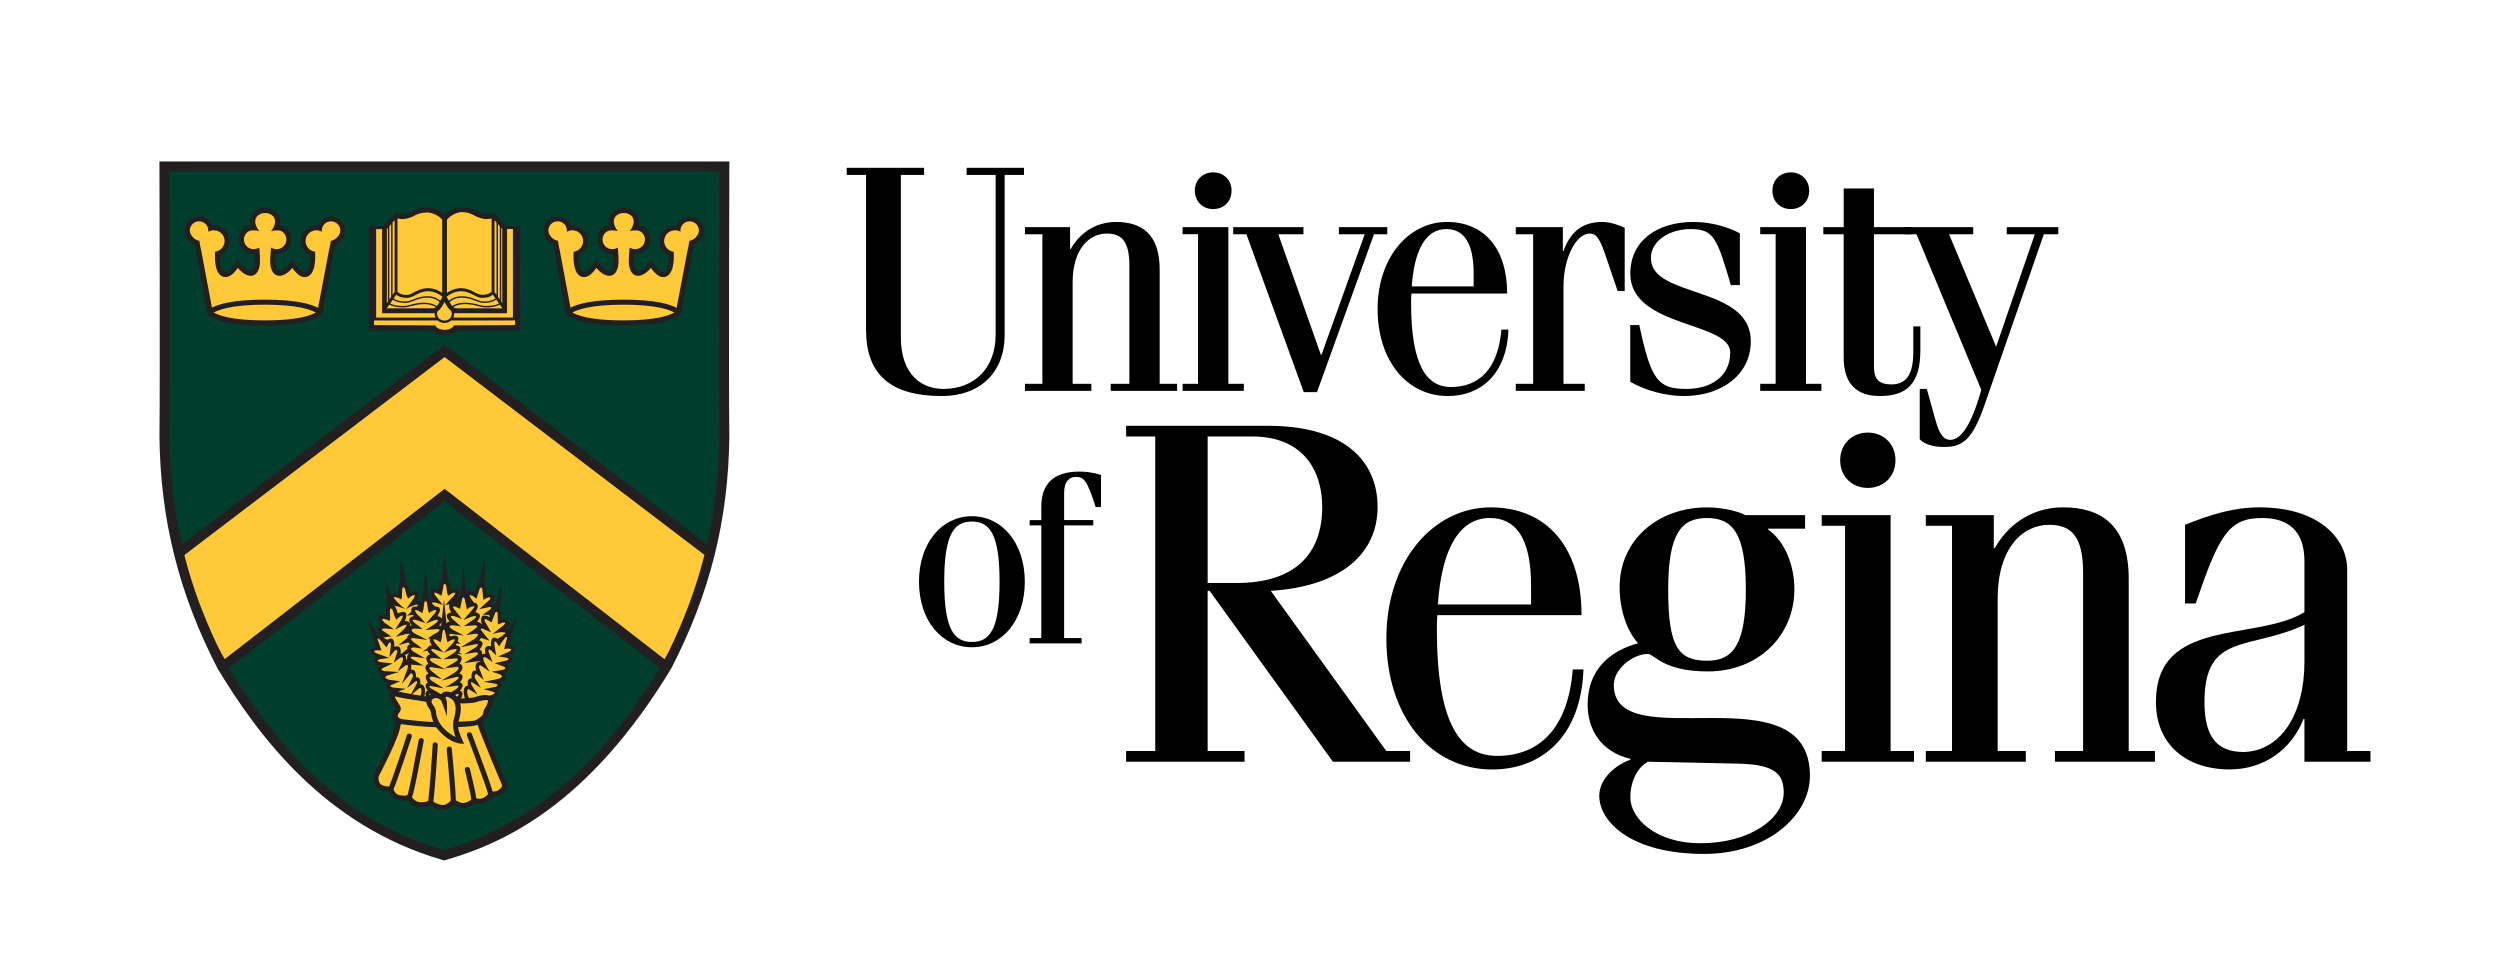 <?xml version="1.0" encoding="UTF-8" standalone="no"?>
<!DOCTYPE svg PUBLIC "-//W3C//DTD SVG 1.1//EN" "http://www.w3.org/Graphics/SVG/1.1/DTD/svg11.dtd">
<!-- Created with Vectornator (http://vectornator.io/) -->
<svg height="100%" stroke-miterlimit="10" style="fill-rule:nonzero;clip-rule:evenodd;stroke-linecap:round;stroke-linejoin:round;" version="1.1" viewBox="0 0 1023.05 391.838" width="100%" xml:space="preserve" xmlns="http://www.w3.org/2000/svg" xmlns:vectornator="http://vectornator.io" xmlns:xlink="http://www.w3.org/1999/xlink">
<defs/>
<g id="layer1" vectornator:layerName="layer1">
<g opacity="1">
<path d="M298.468 66.069L65.248 66.069L65.252 68.092C65.257 68.932 65.541 154.966 65.252 178.84C65.657 212.821 73.214 242.932 89.061 273.625C105.363 300.564 132.657 337.979 181.18 351.945L181.736 352.102L182.293 351.945C205.661 345.218 240.669 329.775 274.72 273.493C290.517 242.876 298.064 212.79 298.458 178.784C298.165 154.591 298.454 68.876 298.458 68.087L298.468 66.069Z" fill="#231f20" fill-rule="nonzero" opacity="1" stroke="none"/>
<path d="M181.939 205.122L93.76 273.407L93.679 273.478L93.735 273.559C118.965 314.565 146.097 337.499 181.701 347.908L181.731 347.908L181.762 347.908C228.251 334.297 254.387 298.925 270.001 273.508L270.052 273.417L182 205.168L181.939 205.122Z" fill="#003d2c" fill-rule="nonzero" opacity="1" stroke="none"/>
<path d="M289.313 222.811L289.348 222.644C292.596 208.521 294.255 194.176 294.432 178.795C294.154 155.33 294.417 73.676 294.422 70.211L294.422 70.1L69.279 70.1L69.279 70.211C69.324 84.506 69.542 156.928 69.279 178.85C69.456 194.227 71.12 208.567 74.377 222.714L74.413 222.871L181.934 141.076L289.171 222.714L289.313 222.811Z" fill="#003d2c" fill-rule="nonzero" opacity="1" stroke="none"/>
<path d="M288.276 227.166L288.291 227.095L181.938 146.124L75.54 227.064L75.49 227.115L75.495 227.186C75.52 227.333 75.545 227.51 75.575 227.682C77.234 234.111 79.288 240.625 81.671 247.054C85.297 256.569 89.217 265.213 91.888 269.609L91.959 269.715L181.938 200.034L271.826 269.695L271.927 269.765L271.993 269.664C272.418 268.961 272.878 268.142 273.369 267.226C279.955 253.802 284.831 240.691 288.275 227.166" fill="#ffc937" fill-rule="nonzero" opacity="1" stroke="none"/>
<path d="M212.864 92.573L207.088 92.528L202.065 87.096L201.519 87.267C199.501 87.874 198.074 87.743 195.879 86.838C193.416 85.442 191.57 84.915 189.061 84.915C186.587 84.915 183.704 86.2 181.924 87.996C180.138 86.205 177.26 84.915 174.787 84.915C172.278 84.915 170.432 85.442 168.069 86.792C165.702 87.778 164.347 87.885 162.328 87.273L161.782 87.101L156.744 92.558L150.978 92.579L150.974 135.118L176.988 135.234C177.858 136.321 179.734 137.07 181.93 137.07C184.125 137.07 186.006 136.321 186.866 135.234L212.875 135.118L212.864 92.573Z" fill="#231f20" fill-rule="nonzero" opacity="1" stroke="none"/>
<path d="M169.44 119.619C170.826 118.891 172.561 117.986 174.969 117.925C177.538 117.854 179.703 118.962 180.952 119.862L180.952 89.918C179.673 88.259 176.941 86.949 174.787 86.949C172.591 86.949 171.039 87.389 168.853 88.638C166.304 89.711 164.675 89.883 162.657 89.432L162.657 119.427C163.694 120.262 164.473 120.707 166.618 120.707C167.523 120.702 168.413 120.161 169.44 119.619" fill="#ffc937" fill-rule="nonzero" opacity="1" stroke="none"/>
<path d="M161.079 122.143C162.318 123.003 164.078 123.448 166.142 123.357C167.118 123.312 168.054 122.948 169.132 122.523C170.619 121.936 172.308 121.273 174.68 121.213C177.629 121.152 179.359 122.336 180.158 123.069C180.209 122.988 180.26 122.892 180.3 122.811C180.548 122.351 180.791 121.921 181.028 121.536L181.028 121.405C180.032 120.596 177.781 119.109 174.999 119.195C172.859 119.24 171.337 120.044 169.991 120.747C168.874 121.334 167.811 121.896 166.623 121.896C164.387 121.896 163.315 121.486 162.151 120.601L161.079 122.143Z" fill="#ffc937" fill-rule="nonzero" opacity="1" stroke="none"/>
<path d="M194.402 119.695C195.434 120.236 196.319 120.626 197.224 120.626C199.359 120.626 200.148 120.252 201.18 119.422L201.18 89.427C199.167 89.877 197.493 89.685 195.09 88.689C192.804 87.394 191.251 86.792 189.061 86.792C186.906 86.792 184.174 88.264 182.895 89.923L182.895 119.867C184.139 118.957 186.294 117.864 188.873 117.93C191.286 117.986 193.016 118.972 194.402 119.695" fill="#ffc937" fill-rule="nonzero" opacity="1" stroke="none"/>
<path d="M153.937 93.732L153.937 129.963L178.191 129.963C178.105 129.751 178.039 129.518 177.983 129.28C177.913 129.002 177.862 128.704 177.862 128.39C177.862 128.264 177.872 128.208 177.887 128.082C177.74 128.112 177.594 128.152 177.437 128.158L156.355 128.203L156.355 93.732L153.937 93.732Z" fill="#ffc937" fill-rule="nonzero" opacity="1" stroke="none"/>
<path d="M158.312 124.035L158.727 123.428L158.727 93.246L158.312 93.722L158.312 124.035Z" fill="#ffc937" fill-rule="nonzero" opacity="1" stroke="none"/>
<path d="M185.707 133.216L185.743 133.155L210.795 133.034L210.795 131.127L184.62 131.147C183.896 131.789 182.94 132.189 181.878 132.189C180.821 132.189 179.86 131.789 179.142 131.147L153.057 131.147L153.057 133.039L178.105 133.16L178.196 133.292C178.636 134.253 180.138 134.961 181.929 134.961C183.775 134.961 185.313 134.212 185.707 133.216" fill="#ffc937" fill-rule="nonzero" opacity="1" stroke="none"/>
<path d="M185.545 129.963L209.905 129.948L209.905 93.717L207.493 93.717L207.493 128.203L186.441 128.158C186.233 128.153 186.046 128.102 185.859 128.061C185.88 128.203 185.894 128.264 185.894 128.39C185.894 128.785 185.808 129.159 185.692 129.513C185.646 129.67 185.601 129.812 185.545 129.963" fill="#ffc937" fill-rule="nonzero" opacity="1" stroke="none"/>
<path d="M158.312 126.185L177.407 126.149C177.725 126.134 178.039 125.962 178.342 125.694C177.594 125.193 175.94 124.384 173.219 124.465C171.003 124.521 169.521 124.92 168.216 125.269C167.139 125.553 166.213 125.8 165.115 125.8C162.435 125.8 160.523 125.391 159.334 124.642L158.307 126.109L158.307 126.185L158.312 126.185Z" fill="#ffc937" fill-rule="nonzero" opacity="1" stroke="none"/>
<path d="M182.814 121.536C183.057 121.921 183.294 122.351 183.537 122.811C183.588 122.902 183.638 122.993 183.689 123.074C184.493 122.341 186.233 121.167 189.162 121.223C191.539 121.273 193.223 121.936 194.716 122.523C195.793 122.948 196.729 123.312 197.7 123.352C199.789 123.448 201.534 123.003 202.768 122.143L201.686 120.606C200.527 121.481 199.46 121.891 197.224 121.891C196.031 121.891 194.974 121.334 193.851 120.742C192.505 120.044 190.978 119.235 188.843 119.184C186.086 119.083 183.82 120.591 182.814 121.395L182.814 121.536Z" fill="#ffc937" fill-rule="nonzero" opacity="1" stroke="none"/>
<path d="M181.924 123.565C181.909 123.595 181.888 123.625 181.873 123.666C181.15 124.991 180.29 126.544 179.086 127.353C178.945 127.672 178.853 128.021 178.853 128.39C178.853 129.938 180.214 131.192 181.873 131.192C183.542 131.192 184.898 129.938 184.898 128.39C184.898 127.97 184.787 127.581 184.599 127.227C183.477 126.387 182.662 124.925 181.969 123.656C181.959 123.625 181.939 123.595 181.924 123.565" fill="#ffc937" fill-rule="nonzero" opacity="1" stroke="none"/>
<path d="M161.474 119.498L161.474 90.135L160.659 91.061L160.659 120.671L161.474 119.498Z" fill="#ffc937" fill-rule="nonzero" opacity="1" stroke="none"/>
<path d="M165.115 125.214C166.137 125.214 167.027 124.976 168.064 124.693C169.4 124.334 170.912 123.924 173.208 123.863C176.218 123.813 177.983 124.718 178.772 125.259C179.162 124.789 179.526 124.207 179.87 123.605C179.197 122.968 177.553 121.749 174.706 121.815C172.435 121.87 170.801 122.513 169.354 123.074C168.226 123.519 167.25 123.909 166.178 123.944C163.972 124.045 162.096 123.555 160.75 122.624L159.683 124.151C160.755 124.844 162.551 125.214 165.115 125.214" fill="#ffc937" fill-rule="nonzero" opacity="1" stroke="none"/>
<path d="M160.067 121.526L160.067 91.729L159.324 92.579L159.324 122.578L160.067 121.526Z" fill="#ffc937" fill-rule="nonzero" opacity="1" stroke="none"/>
<path d="M198.732 125.806C197.634 125.806 196.714 125.553 195.631 125.269C194.321 124.915 192.844 124.521 190.634 124.465C187.907 124.394 186.258 125.204 185.51 125.694C185.818 125.962 186.137 126.134 186.466 126.149L205.54 126.185L205.54 126.109L204.513 124.637C203.33 125.401 201.418 125.806 198.732 125.806" fill="#ffc937" fill-rule="nonzero" opacity="1" stroke="none"/>
<path d="M205.54 124.03L205.54 93.722L205.115 93.246L205.115 123.428L205.54 124.03Z" fill="#ffc937" fill-rule="nonzero" opacity="1" stroke="none"/>
<path d="M204.518 122.578L204.518 92.579L203.78 91.729L203.78 121.521L204.518 122.578Z" fill="#ffc937" fill-rule="nonzero" opacity="1" stroke="none"/>
<path d="M197.68 123.944C196.607 123.904 195.626 123.519 194.503 123.074C193.062 122.513 191.418 121.87 189.152 121.82C186.324 121.749 184.66 122.973 183.992 123.615C184.326 124.207 184.695 124.784 185.085 125.249C185.874 124.708 187.649 123.782 190.649 123.863C192.935 123.924 194.453 124.334 195.788 124.693C196.825 124.971 197.715 125.214 198.737 125.214C201.296 125.214 203.092 124.844 204.179 124.157L203.107 122.629C201.757 123.56 199.86 124.035 197.68 123.944" fill="#ffc937" fill-rule="nonzero" opacity="1" stroke="none"/>
<path d="M203.188 120.666L203.188 91.056L202.369 90.135L202.369 119.498L203.188 120.666Z" fill="#ffc937" fill-rule="nonzero" opacity="1" stroke="none"/>
<path d="M135.48 88.578C133.011 88.578 130.902 90.11 130.062 92.27C129.87 92.25 129.673 92.24 129.476 92.24C128.57 92.24 127.71 92.422 126.926 92.761C126.279 93.039 125.682 93.418 125.166 93.884C125.131 93.919 125.09 93.954 125.055 93.99C123.805 95.153 123.032 96.812 123.032 98.633C123.032 99.64 123.264 100.591 123.679 101.44C124.362 102.831 125.545 103.939 126.982 104.536C127.043 108.542 126.152 111.041 124.974 111.354C123.962 111.633 122.551 110.419 120.862 107.905C120.472 107.328 120.083 106.681 119.693 105.973C119.294 106.676 118.874 107.303 118.464 107.869C116.78 110.11 114.923 111.132 114.003 110.813C113.204 110.53 112.662 109.139 112.576 107.161C112.551 106.514 112.576 105.821 112.647 105.092L112.658 105.087C112.683 104.794 112.759 104.374 112.774 104.086L112.774 104.066L112.778 104.005L112.778 104.005L112.844 104.015C113.36 104.086 113.921 104.056 114.503 103.924C114.609 103.894 114.715 103.863 114.816 103.833C115.363 103.671 115.919 103.428 116.45 103.1C117.821 102.255 118.524 101.076 118.873 99.953C119.273 98.694 119.212 97.515 119.156 96.994C119.01 95.588 118.175 93.782 116.627 92.933C116.207 92.7 115.449 92.402 114.564 92.25L114.493 92.24L114.507 92.169C114.846 90.788 114.674 89.352 114.022 88.132C113.415 86.999 112.494 86.19 111.128 85.578C110.41 85.26 109.545 85.108 108.498 85.098C107.446 85.108 106.581 85.26 105.863 85.578C104.492 86.19 103.567 86.999 102.965 88.132C102.317 89.352 102.14 90.788 102.479 92.169L102.494 92.24L102.428 92.25C101.538 92.397 100.779 92.695 100.355 92.928C98.812 93.782 97.972 95.588 97.826 96.994C97.775 97.515 97.719 98.694 98.109 99.953C98.463 101.076 99.161 102.26 100.532 103.1C101.118 103.464 101.74 103.732 102.347 103.894C102.423 103.914 102.494 103.924 102.565 103.944C103.111 104.061 103.642 104.081 104.133 104.015L104.163 104.005L104.199 104.005L104.204 104.076C104.214 104.243 104.219 104.399 104.229 104.566C104.239 104.698 104.244 104.819 104.249 104.956C104.305 105.674 104.366 106.499 104.34 107.161C104.259 109.134 103.713 110.525 102.919 110.808C102.003 111.127 100.137 110.11 98.463 107.864C98.048 107.308 97.628 106.676 97.224 105.968C96.834 106.676 96.45 107.323 96.065 107.9C94.371 110.419 92.96 111.628 91.953 111.349C90.769 111.036 89.879 108.537 89.94 104.531C91.381 103.934 92.565 102.826 93.248 101.435C93.668 100.591 93.9 99.635 93.9 98.628C93.9 96.802 93.121 95.148 91.872 93.985C91.837 93.949 91.796 93.914 91.761 93.879C91.245 93.413 90.648 93.034 90.001 92.756C89.216 92.422 88.352 92.235 87.446 92.235C87.249 92.235 87.057 92.245 86.864 92.265C86.025 90.1 83.91 88.573 81.442 88.573C78.24 88.573 75.64 91.157 75.64 94.324C75.64 96.924 77.385 99.584 79.778 100.297L84.431 126.261L84.765 128.426L84.765 128.456C85.226 129.053 89.09 133.175 108.286 133.175L108.29 133.175L108.3 133.175C127.602 133.175 131.461 129.012 131.891 128.456L131.902 128.451C131.902 128.446 131.902 128.446 131.902 128.446C131.902 128.436 131.906 128.436 131.906 128.436L131.906 128.436C132.017 127.753 132.128 127.075 132.245 126.398C133.868 117.546 135.497 109.149 137.126 100.297C139.604 99.443 141.263 96.737 141.263 94.324C141.284 90.92 137.955 88.578 135.477 88.578" fill="#231f20" fill-rule="nonzero" opacity="1" stroke="none"/>
<path d="M129.198 127.905C127.316 126.797 121.934 124.683 108.378 124.683C94.812 124.683 89.4 126.797 87.493 127.905C89.375 129.012 94.757 131.122 108.307 131.122C121.878 131.122 127.296 129.012 129.198 127.905" fill="#ffc937" fill-rule="nonzero" opacity="1" stroke="none"/>
<path d="M134.61 102.508L135.055 100.53L135.379 98.542C137.265 98.33 139.268 96.261 139.268 94.329C139.268 92.26 137.569 90.576 135.48 90.576C133.952 90.576 132.637 91.476 132.04 92.766C131.818 93.246 131.691 93.767 131.691 94.329C131.691 94.511 131.702 94.683 131.732 94.85C131.12 94.501 130.422 94.283 129.673 94.253C129.607 94.248 129.547 94.243 129.471 94.243C128.763 94.243 128.095 94.41 127.488 94.708C126.81 95.047 126.223 95.563 125.793 96.19C125.318 96.888 125.04 97.728 125.04 98.638C125.04 100.09 125.753 101.38 126.851 102.184C127.453 102.614 128.166 102.907 128.94 103.003C128.985 103.696 129.005 104.369 129.005 105.017C129.005 105.583 128.985 106.139 128.95 106.671C128.596 111.471 126.881 112.922 125.505 113.292C125.247 113.362 124.974 113.398 124.665 113.398C123.345 113.398 121.762 112.609 119.612 109.64C118.034 111.592 116.062 112.872 114.382 112.872C114.023 112.872 113.664 112.811 113.32 112.695C111.656 112.108 110.675 110.171 110.563 107.242C110.533 106.554 110.553 105.831 110.619 105.077L110.629 105.077C110.634 105.006 110.655 104.824 110.66 104.759C110.681 104.324 110.716 103.863 110.756 103.352C110.77 103.201 110.781 103.049 110.796 102.882L110.923 101.304C110.993 101.349 111.069 101.39 111.15 101.445C111.444 101.597 111.833 101.769 112.298 101.865C112.607 101.936 112.946 101.977 113.32 101.966C113.366 101.966 113.411 101.966 113.457 101.956C113.841 101.936 114.605 101.82 115.374 101.334C115.875 101.036 116.33 100.555 116.669 99.958C117.104 99.184 117.321 98.213 117.109 97.212C117.098 97.131 116.709 95.386 115.182 94.622C114.504 94.288 113.882 94.278 113.158 94.278C112.405 94.268 111.651 94.379 110.928 94.597C111.413 94.02 111.808 93.378 112.101 92.695C112.298 92.23 112.602 91.511 112.577 90.651C112.566 90.373 112.551 89.766 112.213 89.114C112.177 89.043 112.071 88.846 111.889 88.613C111.535 88.168 111.019 87.793 110.311 87.48C109.85 87.288 109.264 87.176 108.515 87.166C107.761 87.177 107.17 87.288 106.714 87.48C106.001 87.793 105.49 88.163 105.131 88.613C104.949 88.841 104.843 89.043 104.812 89.114C104.474 89.761 104.458 90.373 104.448 90.651C104.423 91.506 104.732 92.23 104.924 92.695C105.212 93.383 105.607 94.02 106.097 94.597C105.364 94.379 104.615 94.268 103.851 94.278C103.133 94.278 102.516 94.288 101.838 94.622C100.311 95.386 99.921 97.131 99.911 97.212C99.699 98.218 99.911 99.184 100.351 99.958C100.68 100.555 101.145 101.036 101.641 101.334C102.415 101.82 103.174 101.936 103.558 101.956C103.593 101.956 103.634 101.956 103.664 101.966C103.978 101.977 104.276 101.956 104.549 101.896C105.07 101.805 105.505 101.633 105.829 101.461C105.93 101.41 106.016 101.354 106.092 101.304L106.224 102.882C106.234 103.039 106.249 103.185 106.259 103.332C106.305 103.919 106.34 104.465 106.365 104.956C106.401 105.694 106.421 106.549 106.396 107.237C106.274 110.166 105.298 112.103 103.639 112.69C103.285 112.806 102.931 112.867 102.572 112.867C100.892 112.867 98.925 111.587 97.347 109.635C95.202 112.604 93.619 113.393 92.288 113.393C91.985 113.393 91.712 113.352 91.454 113.287C90.078 112.922 88.363 111.466 88.014 106.665C87.979 106.134 87.959 105.578 87.959 105.011C87.959 104.364 87.979 103.691 88.025 102.998C88.793 102.897 89.507 102.609 90.108 102.179C91.201 101.375 91.914 100.085 91.914 98.633C91.914 97.723 91.636 96.888 91.166 96.185C90.741 95.558 90.154 95.042 89.466 94.703C88.864 94.404 88.191 94.238 87.483 94.238C87.418 94.238 87.352 94.243 87.281 94.248C86.537 94.278 85.839 94.496 85.232 94.845C85.253 94.678 85.263 94.506 85.263 94.324C85.263 93.767 85.141 93.241 84.919 92.761C84.322 91.471 83.002 90.57 81.479 90.57C79.385 90.57 77.686 92.255 77.686 94.324C77.686 96.256 79.689 98.33 81.58 98.537L81.899 100.525L82.344 102.503L86.689 125.684L86.709 125.795L86.709 125.795L86.735 125.907C89.395 124.501 95.389 122.614 108.389 122.614L108.389 122.614L108.393 122.614C121.625 122.614 127.573 124.571 130.143 125.988L130.157 125.866C130.161 125.866 130.168 125.866 130.172 125.866L130.172 125.846L131.679 118.011L134.61 102.508Z" fill="#ffc937" fill-rule="nonzero" opacity="1" stroke="none"/>
<path d="M282.216 88.578C279.748 88.578 277.639 90.11 276.799 92.27C276.607 92.25 276.415 92.24 276.223 92.24C275.312 92.24 274.447 92.422 273.663 92.761C273.021 93.039 272.424 93.418 271.908 93.884C271.867 93.919 271.832 93.954 271.797 93.99C270.547 95.153 269.773 96.812 269.773 98.633C269.773 99.64 270.006 100.591 270.421 101.44C271.109 102.831 272.287 103.939 273.724 104.536C273.784 108.542 272.894 111.041 271.716 111.354C270.704 111.633 269.293 110.419 267.603 107.905C267.214 107.328 266.824 106.681 266.44 105.973C266.035 106.676 265.616 107.303 265.206 107.869C263.532 110.11 261.665 111.132 260.745 110.813C259.945 110.53 259.404 109.139 259.328 107.161C259.303 106.514 259.324 105.821 259.394 105.092L259.404 105.087C259.43 104.794 259.506 104.374 259.521 104.086L259.521 104.066L259.521 104.005L259.521 104.005L259.592 104.015C260.108 104.086 260.669 104.056 261.251 103.924C261.357 103.894 261.463 103.863 261.564 103.833C262.111 103.671 262.667 103.428 263.198 103.1C264.569 102.255 265.272 101.076 265.621 99.953C266.015 98.694 265.96 97.515 265.904 96.994C265.757 95.588 264.923 93.782 263.375 92.933C262.955 92.7 262.197 92.402 261.306 92.25L261.24 92.24L261.255 92.169C261.594 90.788 261.422 89.352 260.769 88.132C260.162 86.999 259.247 86.19 257.876 85.578C257.153 85.26 256.298 85.108 255.246 85.098C254.189 85.108 253.324 85.26 252.606 85.578C251.235 86.19 250.314 86.999 249.712 88.132C249.06 89.352 248.888 90.788 249.227 92.169L249.241 92.24L249.17 92.25C248.285 92.397 247.521 92.695 247.102 92.928C245.559 93.782 244.719 95.588 244.567 96.994C244.512 97.515 244.461 98.694 244.856 99.953C245.2 101.076 245.903 102.26 247.274 103.1C247.86 103.464 248.488 103.732 249.095 103.894C249.17 103.914 249.241 103.924 249.312 103.944C249.858 104.061 250.389 104.081 250.88 104.015L250.905 104.005L250.941 104.005L250.951 104.076C250.955 104.243 250.966 104.399 250.976 104.566C250.987 104.698 250.991 104.819 250.997 104.956C251.053 105.674 251.108 106.499 251.088 107.161C251.012 109.134 250.461 110.525 249.667 110.808C248.746 111.127 246.885 110.11 245.205 107.864C244.796 107.308 244.376 106.676 243.971 105.968C243.587 106.676 243.197 107.323 242.813 107.9C241.124 110.419 239.702 111.628 238.701 111.349C237.517 111.036 236.627 108.537 236.688 104.531C238.134 103.934 239.313 102.826 239.996 101.435C240.415 100.591 240.648 99.635 240.648 98.628C240.648 96.802 239.864 95.148 238.62 93.985C238.579 93.949 238.544 93.914 238.514 93.879C237.993 93.413 237.396 93.034 236.748 92.756C235.959 92.422 235.099 92.235 234.194 92.235C233.997 92.235 233.804 92.245 233.612 92.265C232.773 90.1 230.663 88.573 228.195 88.573C224.993 88.573 222.388 91.157 222.388 94.324C222.388 96.924 224.138 99.584 226.531 100.297L231.184 126.261L231.518 128.426L231.518 128.456C231.978 129.053 235.843 133.175 255.039 133.175L255.043 133.175L255.053 133.175C274.35 133.175 278.214 129.012 278.644 128.456L278.655 128.451C278.655 128.446 278.655 128.446 278.655 128.446C278.655 128.436 278.655 128.436 278.655 128.436L278.655 128.436C278.771 127.753 278.877 127.075 278.993 126.398C280.617 117.546 282.256 109.149 283.88 100.297C286.353 99.443 288.017 96.737 288.017 94.324C288.021 90.92 284.699 88.578 282.215 88.578" fill="#231f20" fill-rule="nonzero" opacity="1" stroke="none"/>
<path d="M275.944 127.905C274.058 126.797 268.676 124.683 255.12 124.683C241.564 124.683 236.137 126.797 234.235 127.905C236.122 129.012 241.498 131.122 255.054 131.122C268.615 131.122 274.037 129.012 275.944 127.905" fill="#ffc937" fill-rule="nonzero" opacity="1" stroke="none"/>
<path d="M281.352 102.508L281.797 100.53L282.12 98.542C284.012 98.33 286.01 96.261 286.01 94.329C286.01 92.26 284.311 90.576 282.216 90.576C280.694 90.576 279.374 91.476 278.777 92.766C278.554 93.246 278.433 93.767 278.433 94.329C278.433 94.511 278.447 94.683 278.468 94.85C277.861 94.501 277.163 94.283 276.415 94.253C276.354 94.248 276.288 94.243 276.222 94.243C275.504 94.243 274.832 94.41 274.235 94.708C273.552 95.047 272.965 95.563 272.54 96.19C272.06 96.888 271.787 97.728 271.787 98.638C271.787 100.09 272.5 101.38 273.592 102.184C274.194 102.614 274.907 102.907 275.681 103.003C275.727 103.696 275.747 104.369 275.742 105.017C275.742 105.583 275.727 106.139 275.686 106.671C275.332 111.471 273.617 112.922 272.242 113.292C271.989 113.362 271.711 113.398 271.407 113.398C270.087 113.398 268.504 112.609 266.354 109.64C264.771 111.592 262.803 112.872 261.124 112.872C260.765 112.872 260.406 112.811 260.062 112.695C258.398 112.108 257.416 110.171 257.3 107.242C257.275 106.554 257.296 105.831 257.361 105.077L257.371 105.077C257.375 105.006 257.396 104.824 257.401 104.759C257.422 104.324 257.462 103.863 257.497 103.352C257.508 103.201 257.518 103.049 257.533 102.882L257.664 101.304C257.73 101.349 257.811 101.39 257.892 101.445C258.18 101.597 258.575 101.769 259.035 101.865C259.348 101.936 259.687 101.977 260.057 101.966C260.107 101.966 260.148 101.966 260.198 101.956C260.583 101.936 261.341 101.82 262.11 101.334C262.611 101.036 263.066 100.555 263.405 99.958C263.84 99.184 264.058 98.213 263.845 97.212C263.831 97.131 263.446 95.386 261.918 94.622C261.235 94.288 260.618 94.278 259.895 94.278C259.141 94.268 258.387 94.379 257.659 94.597C258.15 94.02 258.544 93.378 258.832 92.695C259.03 92.23 259.333 91.511 259.313 90.651C259.303 90.373 259.288 89.766 258.944 89.114C258.913 89.043 258.807 88.846 258.625 88.613C258.276 88.168 257.755 87.793 257.047 87.48C256.587 87.288 256 87.176 255.256 87.166C254.498 87.177 253.906 87.288 253.451 87.48C252.742 87.793 252.227 88.163 251.867 88.613C251.69 88.841 251.579 89.043 251.549 89.114C251.21 89.761 251.19 90.373 251.185 90.651C251.164 91.506 251.468 92.23 251.66 92.695C251.948 93.383 252.343 94.02 252.834 94.597C252.095 94.379 251.346 94.268 250.588 94.278C249.869 94.278 249.252 94.288 248.575 94.622C247.042 95.386 246.658 97.131 246.642 97.212C246.43 98.218 246.647 99.184 247.082 99.958C247.416 100.555 247.877 101.036 248.372 101.334C249.146 101.82 249.905 101.936 250.294 101.956C250.33 101.956 250.365 101.956 250.396 101.966C250.709 101.977 251.008 101.956 251.276 101.896C251.802 101.805 252.237 101.633 252.56 101.461C252.662 101.41 252.748 101.354 252.823 101.304L252.95 102.882C252.96 103.039 252.971 103.185 252.985 103.332C253.036 103.919 253.071 104.465 253.086 104.956C253.132 105.694 253.147 106.549 253.122 107.237C253 110.166 252.024 112.103 250.365 112.69C250.016 112.806 249.657 112.867 249.298 112.867C247.624 112.867 245.651 111.587 244.073 109.635C241.928 112.604 240.345 113.393 239.015 113.393C238.716 113.393 238.438 113.352 238.18 113.287C236.804 112.922 235.09 111.466 234.741 106.665C234.7 106.134 234.685 105.578 234.685 105.011C234.685 104.364 234.699 103.691 234.746 102.998C235.524 102.897 236.238 102.609 236.835 102.179C237.932 101.375 238.64 100.085 238.64 98.633C238.64 97.723 238.362 96.888 237.887 96.185C237.462 95.558 236.875 95.042 236.192 94.703C235.595 94.404 234.918 94.238 234.209 94.238C234.139 94.238 234.078 94.243 234.007 94.248C233.263 94.278 232.565 94.496 231.948 94.845C231.979 94.678 231.989 94.506 231.989 94.324C231.989 93.767 231.867 93.241 231.645 92.761C231.043 91.471 229.728 90.57 228.205 90.57C226.111 90.57 224.412 92.255 224.412 94.324C224.412 96.256 226.415 98.33 228.301 98.537L228.625 100.525L229.07 102.503L233.415 125.684L233.436 125.795L233.436 125.795L233.461 125.907C236.122 124.501 242.115 122.614 255.115 122.614L255.115 122.614L255.119 122.614C268.356 122.614 274.3 124.571 276.864 125.988L276.885 125.866C276.889 125.866 276.895 125.866 276.899 125.866L276.899 125.846L278.412 118.011L281.352 102.508Z" fill="#ffc937" fill-rule="nonzero" opacity="1" stroke="none"/>
<path d="M208.271 263.908C209.48 261.025 208.914 260.281 208.914 260.281L211.605 252.259L207.928 257.833C207.806 257.707 207.487 257.439 206.855 257.317C206.855 257.317 209.091 255.4 208.231 254.156C208.231 254.156 207.781 253.018 205.095 253.357C205.095 253.357 205.459 250.59 204.619 249.604L205.292 238.162L202.536 247.783C202.536 247.783 201.797 246.827 200.988 246.892C200.988 246.892 201.746 246.169 202.025 245.522C202.025 245.522 203.274 243.251 200.968 242.932C200.968 242.932 199.951 242.831 199.015 243.038C199.015 243.038 199.293 240.185 198.332 239.325L198.378 227.864L195.798 239.017C195.798 239.017 194.964 239.118 194.271 242.477C194.271 242.477 192.804 241.379 190.806 242.239L189.688 231.956L188.388 243.336C188.388 243.336 187.634 243.948 187.543 245.046C187.543 245.046 187.184 244.945 186.825 244.92C186.825 244.92 187.801 243.685 187.877 242.972C187.877 242.972 188.186 241.177 186.663 240.984C186.663 240.984 185.697 240.797 184.402 241.308C184.402 241.308 184.291 238.208 183.289 237.702L182.035 226.311L180.745 237.692C180.745 237.692 179.536 238.116 179.642 241.207C179.642 241.207 176.972 240.494 176.289 241.445C176.289 241.445 175.54 243.235 177.214 244.925C177.214 244.925 176.071 244.985 175.859 245.39L175.439 244.884L174.19 233.503L172.89 244.884C172.89 244.884 172.308 245.198 172.106 246.316C172.106 246.316 171.433 245.663 170.452 245.82C170.452 245.82 171.281 244.606 171.281 243.559C171.281 243.559 171.686 240.863 167.69 242.492C167.69 242.492 167.376 239.745 166.213 238.997L163.826 227.803L163.694 239.371C163.694 239.371 162.561 239.659 163.032 243.094C163.032 243.094 161.347 242.173 159.708 243.372L157.786 236.634L158.459 248.066C158.459 248.066 157.624 248.779 157.989 251.819C157.989 251.819 151.717 250.853 156.223 255.79C156.223 255.79 152.475 256.746 156.011 259.614L155.105 259.968L149.885 253.377L153.057 261.131C153.057 261.131 152.602 262.117 153.967 264.707C153.967 264.707 148.515 265.693 153.972 268.885C154.078 268.794 150.866 270.802 155.17 272.502C155.17 272.502 153.096 274.606 156.501 276.128C156.501 276.128 154.953 278.48 158.559 279.558C158.559 279.558 156.642 281.308 160.451 283.245C159.571 283.68 159.045 284.626 159.94 286.665L161.994 289.952C161.994 289.952 158.999 293.559 161.893 295.466L161.837 296.255C162.09 299.158 154.917 313.452 153.435 316.052C152.393 317.711 153.026 321.454 154.543 322.613C155.696 323.493 157.679 324.054 159.146 323.918C159.682 325.39 160.719 326.538 162.019 327.089C163.218 327.605 164.573 327.681 165.276 327.681C165.636 327.681 166.308 327.651 166.946 327.524C167.79 328.758 169.323 329.866 170.638 330.159C171.184 330.296 171.842 330.357 172.535 330.357C173.208 330.357 174.857 330.286 176.076 329.643C177.33 330.67 179.636 331.49 181.296 331.49L181.574 331.49C183.385 331.388 184.867 330.175 185.656 329.406C186.268 329.79 187.861 330.67 189.545 330.67L189.758 330.67C191.28 330.61 193.192 329.76 194.26 328.682C195.246 328.991 196.809 329.107 198.038 328.662C199.217 328.237 200.714 327.316 201.437 326.006C202.874 326.047 204.275 325.662 205.19 325.04C206.44 324.211 207.704 322.551 207.573 321.049L207.446 320.655C206.89 319.638 199.014 300.599 197.32 295.612C198.25 294.909 199.849 293.457 199.899 291.712C199.899 291.712 200.051 290.979 200.36 290.635C200.36 290.635 202.525 287.392 201.518 285.693L201.736 285.602C204.416 284.615 203.835 283.093 203.835 283.093C203.774 282.835 203.44 282.42 203.44 282.42C207.153 280.265 204.735 279.041 204.735 279.041C208.245 277.827 206.607 275.405 206.607 275.405C210.142 273.27 207.436 271.778 207.436 271.778C211.715 269.911 208.569 268.075 208.569 268.075C213.663 264.509 208.271 263.907 208.271 263.907" fill="#231f20" fill-rule="nonzero" opacity="1" stroke="none"/>
<path d="M163.907 296.705C163.477 301.662 155.313 316.988 155.232 317.145C154.438 318.308 155.166 320.463 155.803 320.949C156.476 321.465 157.751 321.839 158.712 321.839C159.071 321.839 159.258 321.798 159.334 321.758C160.133 319.952 166.097 302.395 166.481 300.944C166.628 300.402 167.199 300.064 167.756 300.205C168.317 300.352 168.651 300.929 168.504 301.48C168.469 301.627 162.253 320.519 161.039 322.957C161.195 323.498 161.656 324.656 162.829 325.162C163.456 325.44 164.347 325.597 165.262 325.597C166.026 325.597 166.517 325.496 166.729 325.42C167.412 323.842 169.845 310.807 170.644 306.482C171.033 304.429 171.276 303.144 171.342 302.836C171.474 302.274 172.03 301.935 172.601 302.046C173.168 302.193 173.517 302.77 173.38 303.331C173.31 303.609 173.082 304.854 172.758 306.584L172.708 306.882C170.083 320.939 169.177 324.803 168.595 326.234C169.015 326.917 170.113 327.904 171.099 328.141C171.479 328.232 171.995 328.268 172.531 328.268C173.901 328.268 174.883 327.98 175.252 327.706C175.682 325.127 177.027 306.553 177.027 304.828C177.027 304.247 177.498 303.791 178.074 303.791C178.651 303.791 179.127 304.247 179.127 304.828C179.127 306.063 177.908 324.171 177.326 327.985C177.973 328.587 179.84 329.426 181.291 329.426L181.463 329.405C182.591 329.355 183.765 328.439 184.503 327.59C184.407 324.398 182.956 307.853 182.804 306.664C182.733 306.092 183.143 305.566 183.714 305.491C183.987 305.46 184.261 305.541 184.483 305.698C184.706 305.875 184.847 306.113 184.888 306.401C184.902 306.517 186.501 322.8 186.527 327.473C187.113 327.898 188.388 328.611 189.546 328.611C190.947 328.541 192.45 327.645 192.875 327.139C192.758 325.627 190.872 317.458 190.249 315.157C190.098 314.595 190.436 314.029 190.988 313.882C191.266 313.801 191.544 313.841 191.787 313.973C192.025 314.11 192.197 314.347 192.273 314.615C192.293 314.696 194.544 323.654 194.908 326.699C195.591 326.897 196.597 326.998 197.321 326.72C198.494 326.295 199.511 325.466 199.708 324.763C199.556 323.994 197.614 318.192 191.21 301.278L191.114 301.03C191.018 300.772 191.023 300.478 191.145 300.231C191.256 299.983 191.464 299.785 191.732 299.679C192.263 299.472 192.875 299.76 193.077 300.291L193.173 300.549C198.14 313.68 200.907 321.333 201.605 323.933L201.63 323.933C202.561 323.933 203.492 323.705 204.023 323.341C204.857 322.79 205.419 321.859 205.49 321.404C204.604 319.371 197.478 302.436 195.464 296.629C192.632 297.509 187.483 297.499 187.483 297.499C187.452 299.366 189.895 304.373 189.895 304.373C183.482 304.651 178.484 297.605 178.484 297.605C172.177 297.388 166.431 296.654 164.539 296.381C164.539 296.361 163.962 296.199 163.907 296.705" fill="#ffc937" fill-rule="nonzero" opacity="1" stroke="none"/>
<path d="M188.236 287.853C188.236 287.853 189.349 289.441 187.634 295.349C187.634 295.349 193.158 295.132 194.195 294.874C194.195 294.874 194.888 294.646 195.206 294.409C195.206 294.409 196.946 293.341 197.316 292.79C197.316 292.79 197.644 292.314 197.831 291.515C197.831 291.515 197.927 290.332 198.418 289.836C198.418 289.836 199.288 288.708 199.663 287.236C199.663 287.236 200.189 286.25 198.363 286.513C198.363 286.513 196.511 286.771 195.5 287.084C195.5 287.095 194.544 287.894 188.236 287.853" fill="#ffc937" fill-rule="nonzero" opacity="1" stroke="none"/>
<path d="M182.91 293.169L180.917 287.499C180.917 287.499 180.224 285.279 177.766 285.709C177.766 285.709 175.424 286.447 177.336 288.683C177.336 288.683 178.262 289.689 178.439 291.49C178.439 291.49 178.408 297.438 186.435 301.627C186.435 301.627 184.711 297.545 185.783 294.039C185.783 294.039 188.388 286.837 183.385 285.279C183.385 285.279 181.701 284.606 182.541 286.108C182.541 286.108 182.976 286.69 182.92 288.895L182.91 293.169Z" fill="#ffc937" fill-rule="nonzero" opacity="1" stroke="none"/>
<path d="M174.483 287.201C174.483 287.201 165.414 285.82 163.674 285.43L162.096 285.046C162.096 285.046 161.281 284.818 161.782 285.668C161.782 285.668 162.01 286.164 162.202 286.402L163.745 288.941C163.745 288.941 164.498 290.215 163.472 291.53C163.472 291.53 160.695 294.13 166.213 294.505C166.213 294.505 175.672 295.542 177.331 295.445C177.331 295.445 176.451 293.104 176.37 291.662C176.324 291.414 176.147 290.499 175.388 289.588C175.393 289.584 174.453 288.405 174.483 287.201" fill="#ffc937" fill-rule="nonzero" opacity="1" stroke="none"/>
<path d="M172.379 282.036C172.369 281.976 172.308 281.642 172.096 281.541C171.974 281.47 171.817 281.49 171.625 281.611L168.555 284.07L168.626 284.08C169.703 284.267 170.836 284.464 172.096 284.672L172.116 284.682L172.127 284.652C172.344 284.04 172.673 282.892 172.38 282.042L172.379 282.036Z" fill="#ffc937" fill-rule="nonzero" opacity="1" stroke="none"/>
<path d="M167.422 267.363L167.579 267.246L165.758 267.97L165.718 268L165.743 268.04C166.244 268.582 166.244 269.462 166.193 269.937L166.189 269.998L166.69 269.674L166.69 269.653C166.386 268.46 167.018 267.711 167.423 267.362" fill="#ffc937" fill-rule="nonzero" opacity="1" stroke="none"/>
<path d="M198.373 253.367C198.155 253.574 198.439 254.298 198.565 254.561L200.973 258.769L197.832 257.413C197.128 257.09 196.881 257.145 196.8 257.236C196.633 257.444 196.962 258.015 197.108 258.213L200.386 262.214L196.845 261.04L196.815 261.03L196.804 261.06C196.739 261.394 196.248 261.829 196.041 262.001L195.99 262.042L196.051 262.052C196.84 262.239 197.315 262.583 197.457 263.069C197.745 264.065 196.592 265.33 196.233 265.704L196.197 265.734L196.243 265.755C196.612 265.892 197.437 266.357 197.239 267.712L197.229 267.773L197.29 267.743C197.32 267.732 197.36 267.722 197.396 267.712L197.416 267.712C197.442 267.692 197.477 267.692 197.492 267.682L197.503 267.682C197.796 267.576 198.1 267.515 198.433 267.515C198.504 267.515 198.565 267.525 198.631 267.525L198.676 267.525L198.666 267.485C198.58 267.171 198.18 265.527 198.924 264.758C199.323 264.333 199.996 264.232 200.912 264.46L200.952 264.47L200.952 264.43C200.897 263.995 200.679 261.774 201.67 261.101C202.141 260.793 202.814 260.894 203.673 261.4L203.688 261.421L203.702 261.4C203.829 261.309 204.942 260.489 205.549 260.252L205.559 260.241C205.625 260.15 206.227 259.412 206.905 259.164L206.955 259.133L206.914 259.093C205.852 258.036 201.694 259.427 201.517 259.498L201.432 259.518L206.161 255.826C206.722 255.244 206.763 254.976 206.692 254.86C206.525 254.592 205.589 254.829 205.579 254.829L203.738 255.568L203.612 250.833L203.612 250.823C203.546 250.595 203.44 250.479 203.298 250.428C203.05 250.358 202.782 250.545 202.757 250.575L202.746 250.586C202.397 251.299 201.189 254.627 201.178 254.667L201.174 254.678L199.323 253.651C198.716 253.267 198.468 253.287 198.372 253.368" fill="#ffc937" fill-rule="nonzero" opacity="1" stroke="none"/>
<path d="M179.663 255.941L179.728 255.952C179.905 255.952 180.229 256.012 180.442 256.139L180.482 256.169L180.493 256.109C180.523 255.871 180.609 255.082 180.644 254.844L180.659 254.707L180.583 254.824C180.436 255.041 180.163 255.416 179.708 255.881L179.663 255.941Z" fill="#ffc937" fill-rule="nonzero" opacity="1" stroke="none"/>
<path d="M178.17 248.197L178.181 248.208L178.206 248.208C179.091 248.208 179.668 248.435 179.906 248.911C180.437 249.938 179.273 251.728 179.036 252.072L179 252.123L179.056 252.123C179.122 252.133 179.172 252.144 179.238 252.163C179.273 252.163 179.304 252.174 179.344 252.184C179.385 252.194 179.43 252.205 179.471 252.214C180.305 252.412 180.715 252.963 180.791 253.074L180.836 253.145L181.696 245.411L182.718 254.946L182.718 255.016L182.768 254.986C183.214 254.551 183.704 254.384 183.896 254.323L183.947 254.303L183.912 254.262C182.981 253.185 182.647 252.284 182.915 251.642C183.239 250.853 184.392 250.635 184.741 250.595L184.802 250.585L184.761 250.544C183.547 249.3 183.775 247.757 183.866 247.312L183.87 247.271L182.216 247.605L184.128 245.44C186.338 243.463 186.313 242.734 186.288 242.613L186.288 242.592L186.267 242.592C186.191 242.571 186.095 242.552 186.004 242.552C185.023 242.552 183.51 243.745 183.445 243.786L183.441 243.796L183.43 243.786C183.132 243.391 182.909 242.117 182.909 242.106C182.833 240.842 182.57 239.658 182.535 239.517L182.535 239.506C182.368 239.142 182.191 238.965 182.004 238.965C181.726 238.975 181.518 239.4 181.478 239.491L181.149 241.646C180.982 242.546 180.633 243.669 180.598 243.791L180.593 243.801L180.579 243.791C178.439 242.268 177.812 242.556 177.746 242.587L177.742 242.597L177.742 242.597C177.525 243.042 178.673 244.337 178.688 244.347L181.167 247.559L181.116 247.538C180.206 247.194 178.476 246.648 178.456 246.648C177.211 246.4 176.877 246.542 176.807 246.699C176.655 247.053 177.742 247.892 178.172 248.196" fill="#ffc937" fill-rule="nonzero" opacity="1" stroke="none"/>
<path d="M165.773 249.158L165.879 249.239L165.758 249.199C165.737 249.188 163.036 248.111 161.519 247.904L161.443 247.894L161.484 247.954C161.731 248.318 162.551 249.593 162.733 250.969L162.733 251.019L162.773 250.999C163.148 250.812 165.065 249.931 165.909 250.69C166.471 251.196 166.42 252.339 165.742 254.089L165.728 254.14L165.773 254.14C165.788 254.14 165.819 254.14 165.849 254.14L165.853 254.14C166.218 254.14 167.118 254.19 167.583 254.742C167.862 255.055 167.948 255.5 167.841 256.067L167.827 256.138L167.887 256.097C168.039 255.996 168.262 255.88 168.469 255.839L168.525 255.829L168.489 255.789C168.186 255.455 167.225 254.296 167.528 253.33C167.705 252.749 168.292 252.354 169.289 252.147L169.334 252.136L168.96 251.61L168.956 251.61L166.553 251.934L168.359 250.326L168.373 250.295L168.369 250.285C168.324 250.128 168.121 249.309 168.572 248.742C168.941 248.287 169.629 248.13 170.61 248.236L170.624 248.236L170.635 248.216C170.802 248.059 171.05 247.74 170.959 247.563C170.898 247.457 170.67 247.346 169.922 247.513C169.836 247.533 167.484 248.342 166.234 249.222L166.163 249.273L169.34 244.776C169.487 244.478 169.841 243.709 169.699 243.572L169.695 243.562C169.619 243.521 168.86 243.294 166.999 245.044L166.985 245.065L166.98 245.044C166.91 244.887 166.262 243.562 166.004 242.206C166.004 242.186 165.751 240.901 165.529 240.537L165.525 240.537C165.489 240.507 165.307 240.36 165.095 240.36C165.08 240.36 165.059 240.36 165.034 240.36C164.892 240.391 164.766 240.466 164.665 240.628L164.661 240.649C164.64 240.887 164.519 242.111 164.509 243.335C164.509 243.482 164.519 244.847 164.17 245.338L164.16 245.338L164.149 245.338C164.139 245.327 162.844 244.372 161.443 244.372L161.422 244.372C161.367 244.372 161.266 244.382 161.22 244.463C161.175 244.534 161.195 244.66 161.286 244.817C161.352 244.928 163.041 247.27 165.778 249.157" fill="#ffc937" fill-rule="nonzero" opacity="1" stroke="none"/>
<path d="M160.179 260.468L160.103 260.468C159.718 260.468 158.368 260.509 156.992 260.954L156.916 260.984L156.992 261.015C157.604 261.313 158.378 261.784 158.464 261.834L158.478 261.855L158.493 261.834C159.302 261.283 159.965 261.121 160.45 261.399C161.472 261.971 161.427 264.196 161.406 264.642L161.406 264.682L161.447 264.672C162.317 264.363 163.005 264.414 163.435 264.798C164.209 265.491 163.976 267.019 163.89 267.474L163.886 267.524L163.931 267.514C164.083 267.493 164.23 267.484 164.371 267.484L164.382 267.484L166.709 265.44L166.723 265.42L166.719 265.399C166.678 265.283 166.567 264.858 166.785 264.423C166.962 264.089 167.29 263.841 167.786 263.699L167.847 263.679L167.796 263.638C167.609 263.501 167.28 263.213 167.119 262.905L167.108 262.884L163.087 264.032L166.698 260.987L166.713 260.966L166.709 260.946C166.673 260.819 166.547 260.147 167.645 259.631L167.67 259.62L167.659 259.59C167.645 259.559 167.609 259.519 167.568 259.489C167.412 259.382 166.951 259.251 165.636 259.605L161.994 260.571L165.13 257.658L165.135 257.647C165.149 257.627 165.195 257.576 165.327 257.43C165.868 256.808 166.485 256.074 166.384 255.771L166.38 255.75C166.339 255.709 166.066 255.502 164.802 256.038L161.752 257.611L164.068 253.924C164.079 253.903 165.014 252.381 164.807 251.946L164.803 251.936L164.788 251.926C164.722 251.895 164.318 251.779 163.2 252.649L162.208 253.615L162.198 253.605C162.117 253.488 161.424 252.32 161.257 251.531C161.207 251.344 160.741 249.695 160.402 249.108L160.398 249.108L160.388 249.108C160.302 249.098 159.887 249.017 159.619 249.255L159.609 249.265L159.609 249.286C159.588 249.534 159.472 250.904 159.649 252.24C159.649 252.25 159.735 253.575 159.427 254.096L159.412 254.121L159.398 254.111C159.17 253.984 157.117 252.917 156.419 253.408L156.404 253.418L156.404 253.429C156.4 253.575 156.455 254.385 158.685 255.71L161.174 257.515L157.987 257.207L157.973 257.207C157.533 257.177 156.486 257.146 156.329 257.505C156.263 257.662 156.38 257.87 156.683 258.158L160.179 260.468Z" fill="#ffc937" fill-rule="nonzero" opacity="1" stroke="none"/>
<path d="M209.172 265.881C209.172 265.83 209.147 265.79 209.126 265.774L209.122 265.774L209.122 265.774C209.118 265.744 209.101 265.704 209.082 265.683L209.096 265.663C209.092 265.663 209.082 265.642 209.061 265.622L209.046 265.653C208.606 265.187 206.411 265.572 206.31 265.592L206.284 265.602L207.493 261.146C207.554 260.898 207.539 260.731 207.453 260.671C207.362 260.59 207.19 260.63 207.053 260.711C206.117 261.48 204.226 264.464 204.205 264.495L204.201 264.525L203.367 263.18C203.058 262.638 202.76 262.547 202.608 262.547C202.547 262.547 202.502 262.558 202.492 262.558C202.107 262.745 202.365 264.07 202.37 264.08L203.033 268.228L201.05 266.205C200.585 265.851 200.241 265.719 200.069 265.851C199.765 266.038 199.973 266.867 199.998 266.948L201.556 270.949L199.179 269.25C198.562 268.916 198.147 268.845 197.939 269.042C197.514 269.437 198.081 270.833 198.207 271.116L200.393 274.879L197.155 272.598C196.675 272.244 196.417 272.264 196.306 272.29C196.179 272.33 196.134 272.416 196.123 272.436L196.123 272.447C195.749 272.872 196.381 274.177 196.387 274.187L197.96 278.228L195.167 275.917L195.157 275.906C194.894 275.815 194.682 275.815 194.535 275.957C194.146 276.28 194.312 277.292 194.333 277.418L196.801 281.511L193.705 279.497C193.26 279.184 192.967 279.072 192.83 279.184C192.613 279.361 192.856 280.084 193.017 280.448L195.39 284.181L191.97 282.117C191.778 282.026 191.621 282.026 191.5 282.087C191.288 282.224 191.267 282.563 191.262 282.613C190.969 283.751 191.723 285.259 191.874 285.567L191.885 285.577L192.016 285.618L192.02 285.618C193.477 285.471 194.028 285.34 194.094 285.32C197.65 284.146 199.466 284.313 200.366 284.677L200.376 284.677L200.381 284.677C202.045 284.181 202.384 283.807 202.379 283.58C202.368 283.215 201.554 283.018 201.519 283.008C199.415 282.467 198.003 282.067 197.932 282.012L197.902 281.991L197.932 281.98C199.44 281.783 202.894 281.025 202.935 281.014C203.405 280.797 203.643 280.579 203.623 280.382C203.592 280.008 202.702 279.79 202.692 279.79L197.922 278.981L204.022 277.808C204.928 277.484 205.393 277.155 205.403 276.801C205.418 276.346 204.695 276.012 204.69 276.012L201.144 274.838L205.884 274.105C206.486 273.908 206.784 273.71 206.799 273.473C206.825 273.109 206.162 272.79 206.147 272.79L202.399 271.399L207.33 270.271C207.705 270.134 208.14 269.917 208.125 269.689C208.104 269.355 207.219 269.138 207.209 269.138L203.805 268.597L207.882 266.877C208.99 266.305 209.167 266.002 209.172 265.88" fill="#ffc937" fill-rule="nonzero" opacity="1" stroke="none"/>
<path d="M186.274 284.287L186.218 284.308L186.268 284.348C186.673 284.657 186.931 284.991 187.022 285.127L187.043 285.158L187.064 285.127C187.569 284.611 187.782 284.247 187.681 284.101C187.509 283.843 186.477 284.217 186.274 284.288" fill="#ffc937" fill-rule="nonzero" opacity="1" stroke="none"/>
<path d="M187.649 280.782C187.543 280.544 186.977 280.595 186.81 280.605L181.984 281.257L182.07 281.227C184.999 279.892 187.295 277.964 187.326 277.949C187.629 277.575 187.746 277.317 187.67 277.17C187.579 276.993 187.22 277.003 187.032 277.013L186.987 277.024C186.936 277.024 186.901 277.024 186.881 277.013L186.877 277.013L180.64 278.536L185.248 275.749C187.817 274.317 187.656 273.291 187.651 273.25C187.636 273.144 187.58 273.073 187.484 273.002C187.145 272.765 186.361 272.932 186.123 272.972L181.894 273.503L186.897 270.519L186.901 270.498C187.25 270.164 187.387 269.886 187.306 269.709C187.205 269.481 186.8 269.441 186.567 269.441C186.547 269.441 186.522 269.441 186.507 269.441L181.484 269.825L184.676 267.908C186.512 266.76 186.861 266.168 186.906 265.91C186.921 265.804 186.886 265.753 186.881 265.753C186.264 265.05 181.676 267.018 181.626 267.048L181.56 267.079L181.595 267.048L184.691 263.907C185.905 262.673 186.061 262.091 186.051 261.854C186.041 261.737 186.006 261.697 185.991 261.687L185.987 261.676C185.916 261.626 185.82 261.616 185.713 261.616C184.924 261.616 183.291 262.673 183.093 262.789L183.073 262.819L182.263 259.016C182.147 258.257 181.965 257.812 181.732 257.691C181.687 257.67 181.626 257.65 181.57 257.67L181.57 257.67L181.55 257.68L181.539 257.68C181.018 257.68 180.816 260.695 180.816 260.75C180.74 261.464 180.31 262.728 180.27 262.865L180.259 262.895L180.245 262.885C178.363 261.352 177.498 261.641 177.402 261.681L177.392 261.681L177.388 261.691C177.251 261.919 177.762 262.708 177.969 262.996L181.449 266.987L177.904 265.733C176.649 265.445 176.482 265.754 176.482 265.754C176.366 265.991 176.836 266.502 177.029 266.684L180.928 269.795L180.868 269.785C176.654 268.905 176.032 269.517 176.022 269.527C175.638 270.149 176.69 270.862 176.7 270.872L181.632 273.598L181.627 273.598L181.642 273.598L182.229 273.922L176.983 273.072C175.871 272.885 175.795 273.072 175.749 273.189C175.745 273.209 175.735 273.229 175.729 273.249L175.718 273.26L175.718 273.26C175.632 273.912 176.507 274.555 176.543 274.575L180.791 277.954L177.802 277.084C177.251 276.937 176.962 276.907 176.922 276.897L176.831 276.897C176.214 276.897 175.86 277.013 175.774 277.241C175.602 277.716 176.487 278.475 176.593 278.566L181.651 281.727L176.593 280.796C176.366 280.705 176.168 280.67 176.012 280.67C175.794 280.67 175.708 280.761 175.688 280.786C175.536 280.973 175.996 281.449 176.264 281.666L180.508 284.079L180.533 284.1L180.548 284.079C181.752 282.243 184.281 283.27 184.387 283.32L184.397 283.331L184.408 283.32C186.102 282.562 187.21 281.55 187.22 281.54C187.443 281.292 187.736 280.968 187.65 280.781" fill="#ffc937" fill-rule="nonzero" opacity="1" stroke="none"/>
<path d="M176.112 283.969C175.925 283.969 175.793 284.009 175.738 284.095C175.667 284.186 175.672 284.302 175.742 284.49L175.756 284.53L175.787 284.499C175.959 284.322 176.146 284.176 176.338 284.044L176.414 283.994L176.333 283.983C176.252 283.987 176.176 283.969 176.11 283.969" fill="#ffc937" fill-rule="nonzero" opacity="1" stroke="none"/>
<path d="M170.558 278.733C170.416 278.627 170.128 278.764 169.708 279.118L166.567 281.586L168.919 277.1L168.919 277.079C168.94 276.902 169.01 275.931 168.611 275.647C168.454 275.531 168.246 275.531 167.988 275.647L164.458 279.836L166.638 274.019C166.688 273.892 167.154 272.648 166.775 272.269L166.764 272.269C166.76 272.228 166.704 272.142 166.572 272.112C166.435 272.081 166.187 272.112 165.747 272.496L162.824 274.681L164.589 271.085C164.62 271.014 165.226 269.487 164.751 269.062C164.533 268.875 164.103 268.961 163.471 269.33L161.139 271.166L162.5 267.074C162.515 266.983 162.662 266.143 162.343 265.976C162.156 265.87 161.832 266.017 161.382 266.421L159.334 268.92L159.915 264.393C159.915 264.372 160.052 262.982 159.683 262.785L159.672 262.764L159.658 262.785C159.567 262.825 159.117 263.032 158.848 263.574L158.115 264.965L158.105 264.934C158.09 264.913 155.975 262.081 154.979 261.388L154.975 261.388C154.848 261.328 154.676 261.287 154.58 261.368C154.499 261.449 154.499 261.605 154.58 261.853L156.118 266.198L156.087 266.198C155.607 266.138 153.235 265.94 153.143 266.542L153.133 266.563C153.129 266.584 153.129 266.603 153.133 266.644C153.174 266.811 153.472 267.089 154.62 267.564L159.38 269.234L155.45 269.765C155.354 269.785 154.524 270.043 154.524 270.357C154.524 270.483 154.676 270.69 155.43 270.908L160.68 271.49L156.785 273.326C156.775 273.326 156.128 273.634 156.158 273.978C156.179 274.226 156.502 274.433 157.164 274.621L163.214 274.995L158.48 276.436C158.282 276.507 157.65 276.77 157.65 277.129C157.65 277.483 158.201 277.832 159.294 278.176L163.781 278.778L160.746 280.063C160.513 280.134 159.749 280.377 159.744 280.705C159.74 280.913 160.032 281.12 160.614 281.318L160.645 281.318C161.843 281.444 164.762 281.773 166.026 281.859L166.057 281.859L166.032 281.869C165.996 281.899 165.642 282.046 163.012 282.896L162.875 282.957L163.017 282.967C163.108 282.988 163.204 282.997 163.28 283.007L163.284 283.007C164.205 283.255 165.859 283.579 168.206 283.994L168.226 283.994L170.452 279.982C170.568 279.694 170.791 278.9 170.558 278.733" fill="#ffc937" fill-rule="nonzero" opacity="1" stroke="none"/>
<path d="M174.099 273.013C174.175 272.461 174.564 271.986 175.247 271.642L175.272 271.621L175.251 271.591C175.064 271.323 174.149 269.972 174.513 268.925C174.7 268.399 175.17 268.035 175.924 267.817L175.975 267.797L175.939 267.756C175.737 267.549 175.064 266.836 174.963 266.234L174.959 266.203L172.88 266.659L174.888 265.288L174.898 265.278L174.898 265.267C174.939 265.161 175.318 264.159 176.724 264.073L176.785 264.073L176.745 264.023C176.461 263.689 175.566 262.47 175.925 261.246L175.936 261.206L174.964 261.206L176.618 260.219C176.72 260.128 176.826 260.062 176.927 259.981L176.937 259.992L176.927 259.981C177.023 259.901 177.114 259.825 177.22 259.764L178.981 258.798L178.985 258.798C179.207 258.631 179.956 258.064 179.845 257.71C179.774 257.513 179.415 257.422 178.762 257.442L174.073 257.817L174.124 257.796C174.159 257.765 178.191 255.307 178.681 254.736C178.833 254.579 179.308 254.043 179.167 253.785C179.101 253.648 178.858 253.557 178.074 253.724C177.872 253.795 176.84 254.109 176.208 254.397L174.27 255.257L177.887 251.028C177.922 250.988 178.671 250.042 178.443 249.733C178.347 249.617 178.054 249.536 177.174 249.91C177.17 249.91 176.162 250.264 175.596 250.907L175.581 250.927L175.571 250.907C175.55 250.846 175.06 249.672 174.893 247.786C174.893 247.735 174.807 246.562 174.534 246.167L174.524 246.167L174.513 246.167C174.422 246.137 173.967 246.051 173.755 246.167L173.744 246.167L173.744 246.198C173.673 246.531 173.446 247.72 173.345 248.904C173.319 249.061 173.102 250.436 172.728 250.907L172.717 250.917L172.707 250.907C172.641 250.846 171.149 249.652 170.152 249.652C170.051 249.652 169.96 249.673 169.874 249.703L169.86 249.703L169.856 249.723C169.81 249.86 169.724 250.654 171.99 252.586L174.084 254.969L170.336 253.755C170.326 253.755 169.036 253.441 168.869 253.795C168.793 253.942 168.9 254.261 169.83 255.009L172.992 257.468L169.724 257.21C169.613 257.22 168.616 257.27 168.48 257.736C168.374 258.09 168.748 258.575 169.598 259.187L174.914 261.883L169.537 261.16C169.527 261.16 168.399 260.993 168.222 261.388C168.111 261.615 168.353 261.99 168.935 262.516L170.594 263.719C170.923 263.967 172.071 264.817 172.688 265.389L172.719 265.419L169.608 264.933L169.557 264.933C169.274 264.933 168.328 264.974 168.192 265.379C168.085 265.687 168.409 266.092 169.188 266.643L173.902 269.39L169.057 268.717C169.031 268.717 168.996 268.717 168.961 268.717C168.829 268.717 168.171 268.727 168.096 268.975C168.055 269.112 168.151 269.349 168.829 269.774L173.316 272.404L168.257 271.979L168.207 271.969L168.217 272.02C168.43 272.839 168.243 273.77 168.182 274.023L168.167 274.073L168.218 274.063C168.774 273.972 169.219 274.093 169.558 274.397C170.347 275.135 170.256 276.779 170.226 277.103L170.226 277.133L170.297 277.133C170.322 277.133 170.342 277.133 170.368 277.133C170.904 277.133 171.318 277.3 171.602 277.629C172.214 278.362 171.991 279.672 171.936 279.93L171.931 279.971L171.967 279.971C172.594 280.031 173.08 280.279 173.403 280.729C174.248 281.867 173.869 283.997 173.666 284.857L173.662 284.887L174.259 284.993L174.245 284.943C174.174 284.715 173.956 283.936 174.234 283.314C174.371 283 174.619 282.773 174.963 282.631L174.998 282.61L174.973 282.58C174.806 282.363 173.986 281.255 174.189 280.319C174.285 279.894 174.578 279.56 175.054 279.323L175.089 279.302L175.068 279.272C174.881 279.014 173.976 277.643 174.294 276.616C174.426 276.171 174.775 275.847 175.321 275.65L175.367 275.619L175.331 275.589C175.089 275.361 173.94 274.147 174.102 273.009" fill="#ffc937" fill-rule="nonzero" opacity="1" stroke="none"/>
<path d="M194.139 246.675L194.149 246.685L194.16 246.685C194.251 246.696 195.06 246.766 195.389 247.409C195.733 248.091 195.449 249.128 194.539 250.519L194.509 250.56L194.564 250.58C194.898 250.631 196.016 250.859 196.32 251.648C196.577 252.33 196.208 253.226 195.212 254.323L195.176 254.374L195.232 254.374C195.53 254.425 196.32 254.632 197.174 255.472L197.306 255.598L197.23 255.431C196.901 254.748 196.481 253.378 197.397 252.012L197.401 252.012L197.401 252.012C199.085 251.688 200.016 252.366 200.254 252.563L200.299 252.614L200.451 251.855L200.421 251.845C199.09 251.45 198.129 251.577 197.679 251.678L197.634 251.688L197.659 251.647C197.907 251.369 198.215 251.096 198.569 250.848L200.663 249.336C200.775 249.219 201.129 248.84 201.028 248.612C200.936 248.405 200.532 248.395 200.203 248.436L196.071 249.265L200.178 245.588C200.284 245.471 200.825 244.849 200.653 244.571C200.582 244.455 200.335 244.364 199.546 244.581C199.541 244.581 198.792 244.89 197.831 245.472L197.81 245.482L197.34 240.95C197.325 240.869 197.213 240.495 196.955 240.434C196.773 240.404 196.561 240.54 196.328 240.839L194.947 245.077L194.927 245.067C194.891 245.006 193.96 243.939 192.792 243.646C192.676 243.595 192.362 243.489 192.256 243.615C192.144 243.742 192.256 244.02 192.377 244.248C192.463 244.414 193.202 245.866 194.138 246.675" fill="#ffc937" fill-rule="nonzero" opacity="1" stroke="none"/>
<path d="M196.623 270.605C196.618 270.575 196.602 270.534 196.592 270.489L196.588 270.458L189.84 271.369L194.555 268.602C195.571 267.823 195.693 267.444 195.617 267.246C195.49 266.933 194.722 266.968 194.489 266.988L190.033 267.722L194.711 264.884C195.561 264.181 195.662 263.878 195.597 263.736C195.485 263.508 194.808 263.61 194.56 263.655L188.571 264.829L194.165 261.46C195.258 260.559 195.728 259.927 195.576 259.603C195.404 259.229 194.504 259.335 194.317 259.366L190.69 259.907L194.62 257.15C195.126 256.746 195.339 256.437 195.263 256.22C195.162 255.941 194.575 255.911 194.327 255.911C194.313 255.911 194.302 255.911 194.297 255.911L189.815 256.235L193.801 253.508C194.57 252.917 194.919 252.502 194.823 252.284C194.681 251.976 193.563 252.178 193.138 252.284L189.653 253.716L193.169 249.634C193.902 248.875 194.216 248.369 194.084 248.182C194.044 248.122 193.958 248.081 193.826 248.081C193.447 248.081 192.703 248.349 192.167 248.597L191.08 249.366L190.078 244.869C189.937 244.581 189.785 244.444 189.643 244.444L189.643 244.444L189.613 244.444L189.613 244.444C189.35 244.485 189.178 244.91 189.173 244.93L188.272 249.148L186.573 248.369C185.774 248.071 185.511 248.142 185.425 248.243C185.248 248.501 185.743 249.184 185.951 249.426L189.102 253.387L186.77 252.431C185.475 251.976 184.732 251.9 184.555 252.153C184.372 252.451 184.914 253.063 185.03 253.19L188.611 256.351L188.556 256.351C185.708 255.79 184.155 255.749 183.968 256.235C183.765 256.73 185.172 257.626 185.192 257.636L189.754 260.049L183.953 259.356L183.907 259.356L184.069 260.433L184.104 260.433C185.87 259.958 186.977 260.028 187.407 260.64C187.696 261.045 187.66 261.698 187.311 262.578L188.611 263.407L186.927 263.306C186.821 263.513 186.694 263.721 186.527 264.009L186.497 264.05L186.547 264.06C187.417 264.197 187.999 264.485 188.247 264.93L188.216 264.951L188.257 264.93C188.292 265.011 188.323 265.077 188.348 265.148C188.474 265.542 188.393 266.028 188.095 266.609C188.095 266.609 188.004 266.746 187.872 266.933L189.162 267.844L187.432 267.53C187.356 267.636 187.281 267.737 187.189 267.864L187.149 267.894L187.205 267.915C188.105 268.102 188.656 268.486 188.843 269.053C189.182 270.039 188.252 271.273 188.064 271.501L188.039 271.542L188.075 271.562C188.768 271.886 189.162 272.341 189.243 272.888C189.43 274.036 188.201 275.326 187.953 275.573L187.913 275.614L187.969 275.624C188.651 275.791 189.071 276.1 189.228 276.545C189.562 277.562 188.454 278.948 188.232 279.211L188.206 279.241L188.247 279.262C188.829 279.449 189.183 279.757 189.294 280.172C189.547 281.138 188.48 282.388 188.262 282.62L188.232 282.651L188.277 282.671C188.697 282.808 188.98 283.046 189.117 283.395C189.446 284.194 188.909 285.332 188.662 285.787L188.636 285.838L188.697 285.838C189.233 285.807 189.739 285.777 190.204 285.747L190.245 285.736L190.235 285.706C190.007 285.023 189.324 282.702 190.118 281.407C190.417 280.921 190.877 280.628 191.504 280.527L191.54 280.516L191.529 280.476C191.458 280.228 191.145 278.933 191.696 278.154C191.964 277.79 192.399 277.582 192.986 277.562L193.021 277.562L193.017 277.522C192.967 277.208 192.754 275.584 193.483 274.785C193.771 274.507 194.15 274.36 194.626 274.36C194.681 274.36 194.737 274.36 194.813 274.36L194.863 274.36L194.843 274.31C194.752 274.022 194.317 272.57 194.929 271.584C195.247 271.058 195.814 270.744 196.603 270.643L196.644 270.643L196.623 270.605Z" fill="#ffc937" fill-rule="nonzero" opacity="1" stroke="none"/>
</g>
<g opacity="1">
<path d="M698.535 270.384C708.879 270.384 714.432 264.415 714.432 241.183C714.432 217.951 708.879 211.988 698.535 211.988C688.221 211.988 682.657 217.951 682.657 241.183C682.657 264.415 686.628 270.384 698.535 270.384M695.758 345.072C716.415 345.072 729.931 334.749 729.931 324.425C729.931 316.868 726.552 312.898 711.645 312.503L674.311 311.714C669.551 314.481 667.159 320.449 667.159 326.206C667.159 335.153 677.887 345.072 695.758 345.072M738.671 216.348L723.588 216.348L723.588 216.747C730.72 221.709 734.296 231.846 734.296 241.183C734.296 260.05 719.607 274.764 698.939 274.764C680.27 274.764 677.108 267.612 674.311 267.612C668.343 267.612 660.406 273.57 660.406 280.308C660.406 310.707 740.659 273.57 740.659 317.465C740.659 333.55 723.588 349.443 697.351 349.443C667.543 349.443 654.453 336.342 654.453 325.624C654.453 318.264 661.813 312.7 667.164 310.915L667.164 310.52C655.242 307.733 649.688 298.598 649.688 288.274C649.688 273.763 659.213 266.216 670.341 263.242C666.173 258.679 662.779 250.338 662.779 240.192C662.779 221.123 678.292 207.633 698.535 207.633C703.709 207.633 710.467 208.811 714.235 210.794L738.676 210.794L738.676 216.348L738.671 216.348Z" fill="#000000" fill-rule="nonzero" opacity="1" stroke="none"/>
<g opacity="1">
<path d="M378.152 68.675L378.152 71.579L368.653 71.579L368.653 137.916C368.653 154.021 377.752 159.16 386.058 159.16C398.597 159.16 407.434 150.728 407.434 136.991L407.434 71.579L395.567 71.579L395.567 68.675L419.042 68.675L419.042 71.579L411.121 71.579L411.121 137.127C411.121 152.433 400.969 162.064 385.537 162.064C364.161 162.064 354.404 153.091 354.404 134.881L354.404 71.579L346.503 71.579L346.503 68.675L378.152 68.675Z" fill="#000000" fill-rule="nonzero" opacity="1" stroke="none"/>
<path d="M419.436 92.959L437.899 92.959L437.899 101.917L438.157 101.917C441.328 96.237 447.514 90.83 456.755 90.83C467.18 90.83 474.565 95.853 474.565 110.228L474.565 157.046L481.687 157.046L481.687 159.949L454.515 159.949L454.515 157.046L462.163 157.046L462.163 108.645C462.163 98.877 459.128 95.574 452.937 95.574C445.673 95.574 438.946 101.917 438.946 115.63L438.946 157.046L446.604 157.046L446.604 159.949L419.436 159.949L419.436 157.046L426.553 157.046L426.553 95.853L419.436 95.853L419.436 92.959Z" fill="#000000" fill-rule="nonzero" opacity="1" stroke="none"/>
<path d="M496.462 70.537C500.69 70.537 503.978 73.556 503.978 78.043C503.978 82.54 500.696 85.559 496.462 85.559C492.248 85.559 488.956 82.54 488.956 78.043C488.951 73.556 492.248 70.537 496.462 70.537M502.673 157.051L508.996 157.051L508.996 159.944L483.938 159.944L483.938 157.051L490.256 157.051L490.256 95.848L483.938 95.848L483.938 92.959L502.668 92.959L502.668 157.051L502.673 157.051Z" fill="#000000" fill-rule="nonzero" opacity="1" stroke="none"/>
<path d="M523.108 95.853L540.523 145.175L540.786 145.175L558.465 95.853L547.908 95.853L547.908 92.959L567.696 92.959L567.696 95.853L562.278 95.853L538.935 160.481L533.523 160.481L510.053 95.853L504.641 95.853L504.641 92.959L533.396 92.959L533.396 95.853L523.108 95.853Z" fill="#000000" fill-rule="nonzero" opacity="1" stroke="none"/>
<path d="M603.052 117.218L603.052 112.064C603.052 98.877 598.692 93.738 591.833 93.738C583.659 93.738 578.773 101.917 577.721 117.213L603.052 117.213L603.052 117.218ZM577.584 120.111C577.453 121.432 577.453 122.757 577.453 124.067C577.453 149.535 583.786 158.371 593.806 158.371C605.025 158.371 613.072 151.244 614.387 134.881L617.286 134.881C616.628 153.091 605.95 162.064 592.496 162.064C575.743 162.064 563.74 147.547 563.74 126.454C563.74 105.337 576.527 90.83 592.101 90.83C607.129 90.83 616.755 101.396 616.755 120.111L577.584 120.111Z" fill="#000000" fill-rule="nonzero" opacity="1" stroke="none"/>
<path d="M627.407 95.853L620.29 95.853L620.29 92.954L639.547 92.954L639.547 102.706L639.815 102.706C642.587 95.053 647.321 90.83 655.763 90.83C659.071 90.83 662.9 92.287 664.863 93.202L664.863 119.07L661.959 119.07L657.341 105.473C654.959 98.478 653.644 95.579 650.487 95.579C645.075 95.579 639.81 105.347 639.81 117.218L639.81 157.051L648.51 157.051L648.51 159.949L620.285 159.949L620.285 157.051L627.402 157.051L627.402 95.853L627.407 95.853Z" fill="#000000" fill-rule="nonzero" opacity="1" stroke="none"/>
<path d="M670.831 133.035C675.581 155.205 678.231 159.16 690.098 159.16C700.391 159.16 708.039 153.885 708.039 144.249C708.039 131.462 667.149 134.229 667.149 111.943C667.149 98.756 677.827 90.83 693.001 90.83C700.123 90.83 706.982 92.813 711.979 95.458L711.979 116.692L708.302 116.692C702.622 97.173 701.18 93.743 691.802 93.743C683.502 93.743 675.581 98.341 675.581 105.615C675.581 122.226 716.461 116.561 716.461 139.646C716.461 153.091 704.862 162.064 689.035 162.064C682.172 162.064 673.871 160.086 667.144 156.262L667.144 133.035L670.831 133.035Z" fill="#000000" fill-rule="nonzero" opacity="1" stroke="none"/>
<path d="M732.824 70.537C737.052 70.537 740.35 73.556 740.35 78.043C740.35 82.54 737.052 85.559 732.824 85.559C728.615 85.559 725.307 82.54 725.307 78.043C725.307 73.556 728.615 70.537 732.824 70.537M739.04 157.051L745.363 157.051L745.363 159.944L720.31 159.944L720.31 157.051L726.633 157.051L726.633 95.848L720.31 95.848L720.31 92.959L739.04 92.959L739.04 157.051Z" fill="#000000" fill-rule="nonzero" opacity="1" stroke="none"/>
<path d="M746.152 92.959L754.473 92.959L754.473 77.112L766.86 77.112L766.86 92.959L782.161 92.959L782.161 95.853L766.86 95.853L766.86 150.192C766.86 155.195 768.974 157.309 773.982 157.309C779.642 157.309 782.95 153.89 782.95 144.133L782.95 133.576L785.853 133.576L785.853 143.328C785.853 157.309 780.057 162.064 769.227 162.064C759.723 162.064 754.468 157.046 754.468 146.232L754.468 95.853L746.147 95.853L746.147 92.959L746.152 92.959Z" fill="#000000" fill-rule="nonzero" opacity="1" stroke="none"/>
<path d="M779.268 92.959L807.482 92.959L807.482 95.853L797.593 95.853L816.85 141.877L832.687 95.853L821.205 95.853L821.205 92.959L842.297 92.959L842.297 95.853L836.379 95.853L812.237 165.352C807.219 180 803.137 182.903 795.621 182.903C790.76 182.903 787.452 181.72 785.595 179.737L785.595 159.16L788.489 159.16L792.055 171.963C793.901 178.811 796.005 180 798.119 180C803.405 180 807.624 170.905 810.785 159.545L784.28 95.853L779.273 95.853L779.273 92.959L779.268 92.959Z" fill="#000000" fill-rule="nonzero" opacity="1" stroke="none"/>
<path d="M494.196 238.583L505.915 238.583C529.562 238.583 541.075 227.096 541.075 207.415C541.075 193.505 534.12 178.609 512.279 178.609L494.196 178.609L494.196 238.583ZM460.827 311.709L460.827 307.334L472.749 307.334L472.749 178.609L460.827 178.609L460.827 174.234L518.632 174.234C552.005 174.234 563.735 190.147 563.735 207.42C563.735 226.692 548.621 239.989 520.018 241.785L567.301 307.334L577.033 307.334L577.033 311.709L545.45 311.709L495 241.785L494.191 241.785L494.191 307.334L509.294 307.334L509.294 311.709L460.827 311.709Z" fill="#000000" fill-rule="nonzero" opacity="1" stroke="none"/>
<path d="M626.537 247.349L626.537 239.605C626.537 219.727 619.987 211.988 609.663 211.988C597.336 211.988 589.987 224.314 588.399 247.349L626.537 247.349ZM588.191 251.714C587.999 253.702 587.999 255.685 587.999 257.663C587.999 296.013 597.529 309.321 612.627 309.321C629.506 309.321 641.631 298.593 643.613 273.965L647.984 273.965C646.987 301.39 630.897 314.885 610.634 314.885C585.409 314.885 567.331 293.034 567.331 261.244C567.331 229.484 586.598 207.627 610.042 207.627C632.693 207.627 647.194 223.505 647.194 251.719L588.191 251.719L588.191 251.714Z" fill="#000000" fill-rule="nonzero" opacity="1" stroke="none"/>
<path d="M764.356 177.021C770.699 177.021 775.666 181.593 775.666 188.351C775.666 195.109 770.699 199.676 764.356 199.676C757.993 199.676 753.036 195.114 753.036 188.351C753.036 181.593 757.998 177.021 764.356 177.021M773.683 307.334L783.238 307.334L783.238 311.709L745.479 311.709L745.479 307.334L755.024 307.334L755.024 215.174L745.479 215.174L745.479 210.799L773.683 210.799L773.683 307.334Z" fill="#000000" fill-rule="nonzero" opacity="1" stroke="none"/>
<path d="M788.089 210.799L815.899 210.799L815.899 224.309L816.303 224.309C821.073 215.761 830.39 207.617 844.31 207.617C860.001 207.617 871.113 215.164 871.113 236.813L871.113 307.329L881.852 307.329L881.852 311.704L840.931 311.704L840.931 307.329L852.449 307.329L852.449 234.425C852.449 219.727 847.866 214.765 838.549 214.765C827.624 214.765 817.487 224.309 817.487 244.967L817.487 307.334L829.004 307.334L829.004 311.709L788.084 311.709L788.084 307.334L798.802 307.334L798.802 215.164L788.084 215.164L788.084 210.799L788.089 210.799Z" fill="#000000" fill-rule="nonzero" opacity="1" stroke="none"/>
<path d="M943.025 255.685C920.587 266.216 902.115 258.669 902.115 287.278C902.115 302.154 907.679 307.728 918.21 307.728C933.116 307.334 943.025 292.635 943.025 270.789L943.025 255.685ZM894.168 246.944L894.168 214.765C904.492 210.592 914.027 207.617 924.558 207.617C949.383 207.617 960.506 220.733 960.506 233.04L960.506 307.334L970.041 307.334L970.041 311.709L943.02 311.709L943.02 294.233L942.636 294.233C937.866 306.545 926.541 314.87 912.454 314.87C894.543 314.87 882.251 304.557 882.251 287.278C882.251 252.513 923.172 262.64 943.02 250.515L943.02 229.661C943.02 217.132 936.272 211.983 925.751 211.983C911.842 211.983 908.078 219.13 898.523 246.939L894.168 246.939L894.168 246.944Z" fill="#000000" fill-rule="nonzero" opacity="1" stroke="none"/>
<path d="M397.717 262.701C405.173 262.701 409.042 257.334 409.042 238.062C409.042 218.796 405.173 213.429 397.717 213.429C390.276 213.429 386.402 218.796 386.402 238.062C386.402 257.334 390.276 262.701 397.717 262.701M397.717 211.244C410.033 211.244 419.371 222.175 419.371 238.057C419.371 253.955 410.033 264.87 397.717 264.87C385.405 264.87 376.068 253.955 376.068 238.057C376.068 222.175 385.405 211.244 397.717 211.244" fill="#000000" fill-rule="nonzero" opacity="1" stroke="none"/>
<path d="M421.348 212.837L426.118 212.837L426.118 207.375C426.118 198.229 430.883 192.974 441.814 192.974C444.798 192.974 447.777 193.475 450.554 194.37L450.554 207.476L448.364 207.476C444.793 196.145 443.397 195.159 440.22 195.159C437.843 195.159 435.461 196.737 435.461 201.709L435.461 212.832L447.373 212.832L447.373 215.012L435.461 215.012L435.461 261.107L442.608 261.107L442.608 263.292L421.348 263.292L421.348 261.107L426.118 261.107L426.118 215.012L421.348 215.012L421.348 212.837Z" fill="#000000" fill-rule="nonzero" opacity="1" stroke="none"/>
</g>
</g>
</g>
</svg>
